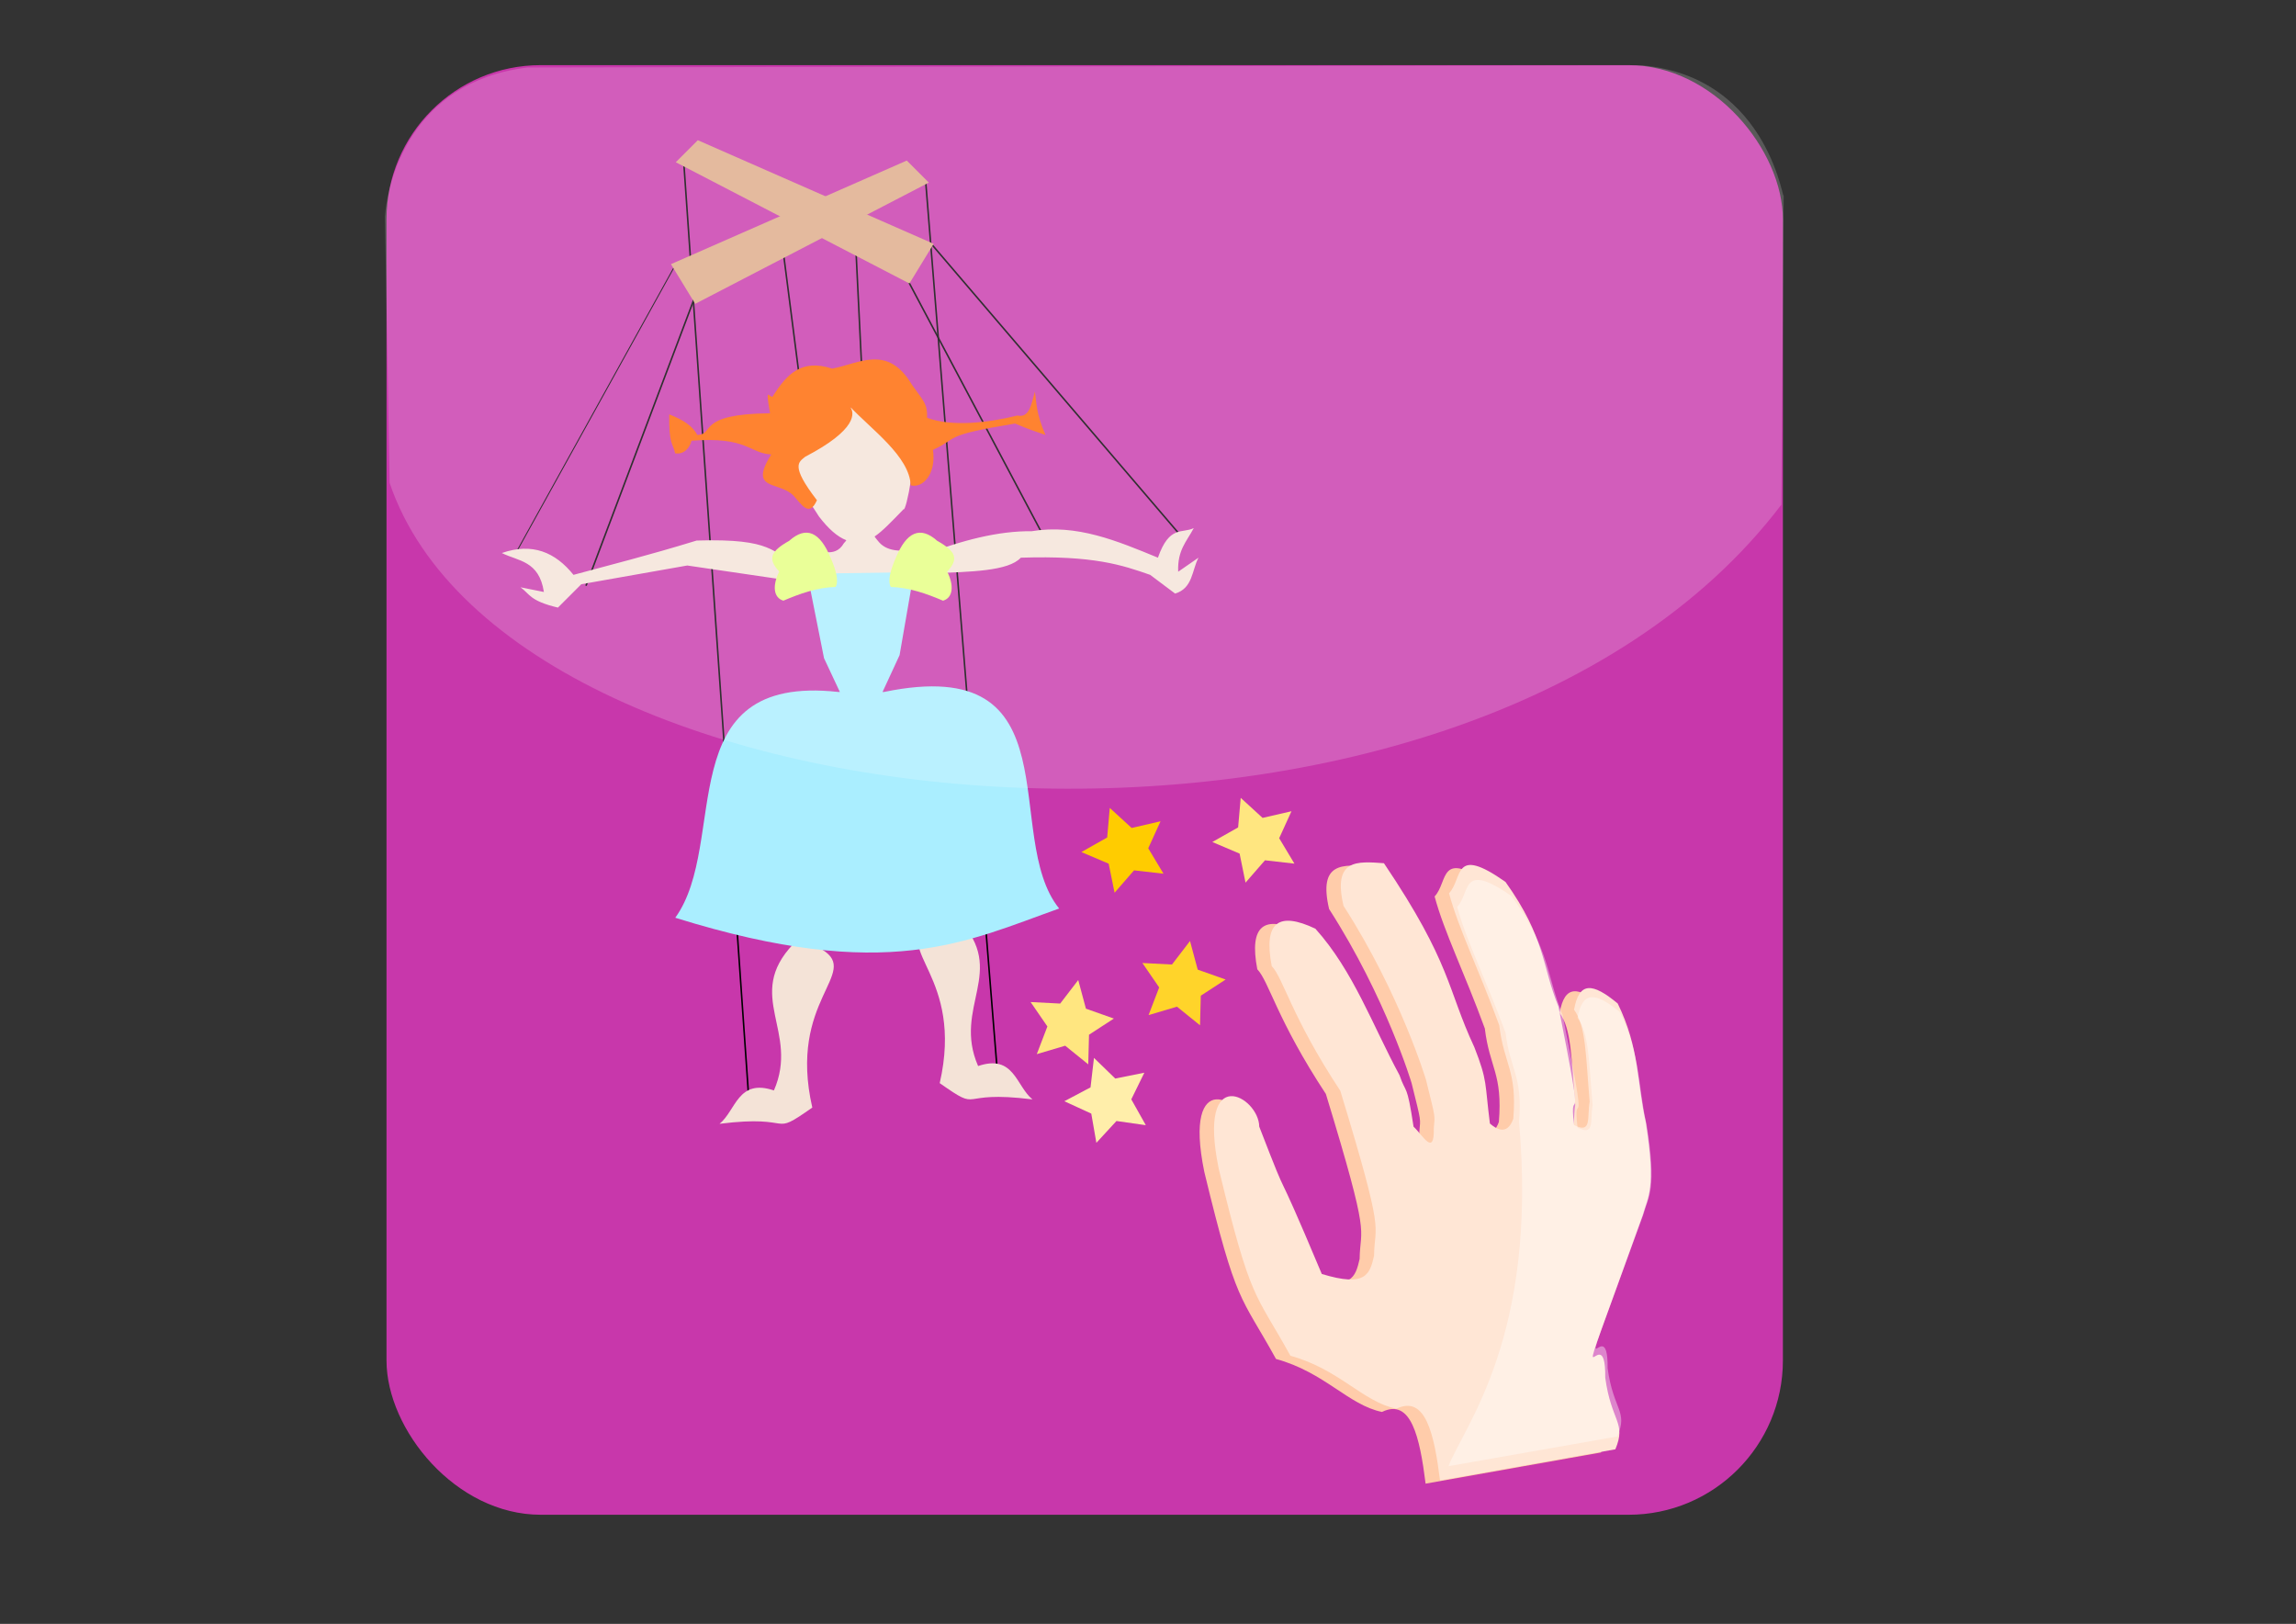 <?xml version="1.0" encoding="UTF-8" standalone="no"?>
<!-- Created with Inkscape (http://www.inkscape.org/) -->

<svg
   xmlns:dc="http://purl.org/dc/elements/1.1/"
   xmlns:cc="http://creativecommons.org/ns#"
   xmlns:rdf="http://www.w3.org/1999/02/22-rdf-syntax-ns#"
   xmlns:svg="http://www.w3.org/2000/svg"
   xmlns="http://www.w3.org/2000/svg"
   xmlns:sodipodi="http://sodipodi.sourceforge.net/DTD/sodipodi-0.dtd"
   xmlns:inkscape="http://www.inkscape.org/namespaces/inkscape"
   width="1488.19"
   height="1052.362"
   id="svg2"
   version="1.1"
   inkscape:version="0.48.2 r9819"
   sodipodi:docname="Documento nuevo 1">
  <rect width="100%" height="100%" fill="#333333" stroke="none"/>
  <defs
     id="defs4" />
  <sodipodi:namedview
     id="base"
     pagecolor="#ffffff"
     bordercolor="#666666"
     borderopacity="1.0"
     inkscape:pageopacity="0.0"
     inkscape:pageshadow="2"
     inkscape:zoom="0.35"
     inkscape:cx="768.66482"
     inkscape:cy="562.13608"
     inkscape:document-units="px"
     inkscape:current-layer="layer13"
     showgrid="false"
     width="1488.19px"
     inkscape:window-width="1304"
     inkscape:window-height="746"
     inkscape:window-x="-8"
     inkscape:window-y="-8"
     inkscape:window-maximized="1" />
  <g
     inkscape:groupmode="layer"
     id="layer12"
     inkscape:label="background">
    <rect
       style="fill:#c837ab;fill-opacity:1;fill-rule:nonzero;stroke:#000000;stroke-width:0;stroke-linecap:round;stroke-linejoin:round;stroke-miterlimit:4;stroke-opacity:1;stroke-dasharray:none"
       id="rect4049"
       width="905.097"
       height="939.442"
       x="250.518"
       y="42.21"
       ry="100" />
  </g>
  <g
     inkscape:groupmode="layer"
     id="layer11"
     inkscape:label="stars"
     transform="translate(0,308.268)">
    <path
       sodipodi:type="star"
       style="fill:#ffd42a;fill-opacity:1;fill-rule:nonzero;stroke:#000000;stroke-width:0;stroke-linecap:round;stroke-linejoin:round;stroke-miterlimit:4;stroke-opacity:1;stroke-dasharray:none"
       id="path3945"
       sodipodi:sides="5"
       sodipodi:cx="638.41638"
       sodipodi:cy="291.54614"
       sodipodi:r1="28.926367"
       sodipodi:r2="14.463184"
       sodipodi:arg1="1.1383886"
       sodipodi:arg2="1.7667071"
       inkscape:flatsided="false"
       inkscape:rounded="0"
       inkscape:randomized="0"
       d="m 650.538,317.81 -14.937,-12.077 -18.417,5.458 6.87,-17.938 -10.882,-15.829 19.183,0.991 11.692,-15.241 4.986,18.551 18.108,6.41 -16.102,10.474 z"
       inkscape:transform-center-x="-1.7400145"
       inkscape:transform-center-y="-1.054531"
       transform="translate(127.279,38.386)" />
    <path
       sodipodi:type="star"
       style="fill:#ffe680;fill-opacity:1;fill-rule:nonzero;stroke:#000000;stroke-width:0;stroke-linecap:round;stroke-linejoin:round;stroke-miterlimit:4;stroke-opacity:1;stroke-dasharray:none"
       id="path3945-8"
       sodipodi:sides="5"
       sodipodi:cx="638.41638"
       sodipodi:cy="291.54614"
       sodipodi:r1="28.926367"
       sodipodi:r2="14.463184"
       sodipodi:arg1="1.1383886"
       sodipodi:arg2="1.7667071"
       inkscape:flatsided="false"
       inkscape:rounded="0"
       inkscape:randomized="0"
       d="m 650.538,317.81 -14.937,-12.077 -18.417,5.458 6.87,-17.938 -10.882,-15.829 19.183,0.991 11.692,-15.241 4.986,18.551 18.108,6.41 -16.102,10.474 z"
       inkscape:transform-center-x="2.2799732"
       inkscape:transform-center-y="0.50247527"
       transform="matrix(0.844,-0.537,0.537,0.844,119.292,332.527)" />
    <path
       sodipodi:type="star"
       style="fill:#ffcc00;fill-opacity:1;fill-rule:nonzero;stroke:#000000;stroke-width:0;stroke-linecap:round;stroke-linejoin:round;stroke-miterlimit:4;stroke-opacity:1;stroke-dasharray:none"
       id="path3945-8-8"
       sodipodi:sides="5"
       sodipodi:cx="638.41638"
       sodipodi:cy="291.54614"
       sodipodi:r1="28.926367"
       sodipodi:r2="14.463184"
       sodipodi:arg1="1.1383886"
       sodipodi:arg2="1.7667071"
       inkscape:flatsided="false"
       inkscape:rounded="0"
       inkscape:randomized="0"
       d="m 650.538,317.81 -14.937,-12.077 -18.417,5.458 6.87,-17.938 -10.882,-15.829 19.183,0.991 11.692,-15.241 4.986,18.551 18.108,6.41 -16.102,10.474 z"
       inkscape:transform-center-x="-94.694671"
       inkscape:transform-center-y="762.15749"
       transform="matrix(0.844,-0.537,0.537,0.844,34.418,339.051)" />
    <path
       sodipodi:type="star"
       style="fill:#ffe680;fill-opacity:1;fill-rule:nonzero;stroke:#000000;stroke-width:0;stroke-linecap:round;stroke-linejoin:round;stroke-miterlimit:4;stroke-opacity:1;stroke-dasharray:none"
       id="path3945-5"
       sodipodi:sides="5"
       sodipodi:cx="638.41638"
       sodipodi:cy="291.54614"
       sodipodi:r1="28.926367"
       sodipodi:r2="14.463184"
       sodipodi:arg1="1.1383886"
       sodipodi:arg2="1.7667071"
       inkscape:flatsided="false"
       inkscape:rounded="0"
       inkscape:randomized="0"
       d="m 650.538,317.81 -14.937,-12.077 -18.417,5.458 6.87,-17.938 -10.882,-15.829 19.183,0.991 11.692,-15.241 4.986,18.551 18.108,6.41 -16.102,10.474 z"
       inkscape:transform-center-x="-1.7400145"
       inkscape:transform-center-y="-1.054531"
       transform="translate(54.829,63.684)" />
  </g>
  <g
     inkscape:groupmode="layer"
     id="layer2"
     inkscape:label="hand-back"
     style="display:inline"
     transform="translate(0,308.268)" />
  <g
     inkscape:label="hand"
     inkscape:groupmode="layer"
     id="layer1"
     transform="translate(0,4.4409757e-5)" />
  <g
     inkscape:groupmode="layer"
     id="layer3"
     inkscape:label="hand-front"
     transform="translate(0,308.268)">
    <g
       id="g3899"
       transform="translate(101.015,-4.3331468e-6)">
      <path
         sodipodi:nodetypes="cccccccccccccccccccccccccccccccc"
         inkscape:connector-curvature="0"
         id="path2985-1"
         d="m 823.017,653.226 c -3.798,-30.268 -9.455,-55.657 -28.284,-46.467 -21.895,-4.54 -36.937,-25.6 -68.69,-34.345 -23.237,-42.116 -25.386,-34.041 -46.467,-121.218 -14.264,-69.396 26.044,-46.887 26.264,-27.274 23.23,59.93 5.13,11.208 40.529,95.474 28.636,8.767 31.098,0.166 33.876,-11.754 0.336,-22.058 7.661,-10.211 -21.877,-106.954 -31.74,-48.187 -36.874,-72.905 -44.447,-80.812 -5.477,-28.62 4.466,-35.534 28.284,-24.244 24.631,27.353 37.136,62.789 54.548,94.954 4.377,12.802 4.714,4.376 9.091,33.335 5.998,5.587 13.525,19.746 13.132,1.01 0.649,-8.853 1.556,-4.694 -5.051,-31.315 0,0 -16.525,-55.337 -53.466,-112.79 -7.161,-30.538 8.872,-28.849 26.192,-27.621 43.99,65.305 40.865,81.354 58.589,119.198 8.75,22.311 6.72,23.16 10.102,49.497 4.041,3.54 11.112,8.081 15.152,-3.03 2.576,-31.392 -6.052,-35.147 -9.091,-60.609 -13.509,-36.943 -26.257,-62.23 -32.549,-85.567 9.162,-9.837 2.312,-31.458 36.59,-7.367 26.201,36.772 23.444,54.24 34.345,80.812 18.924,94.772 6.411,44.837 10.102,76.772 11.739,5.986 8.331,-4.94 10.102,-15.152 -2.523,-29.936 -2.39,-49.122 -10.102,-59.599 3.25,-18.443 12.029,-17.535 28.284,-4.041 14.313,29.127 12.347,51.277 18.183,76.772 6.948,44.019 1.264,48.564 -2.02,60.609 -54.242,151.044 -23.622,58.387 -24.244,105.056 3.945,28.931 13.879,28.929 6.566,46.467 z"
         style="fill:#ffccaa;stroke:#000000;stroke-width:0;stroke-linecap:butt;stroke-linejoin:miter;stroke-miterlimit:4;stroke-opacity:1;stroke-dasharray:none;display:inline" />
      <path
         sodipodi:nodetypes="cccccccccccccccccccccccccccccccc"
         inkscape:connector-curvature="0"
         id="path2985"
         d="m 832.366,959.428 c -3.798,-30.268 -9.455,-55.657 -28.284,-46.467 -21.895,-4.54 -36.937,-25.6 -68.69,-34.345 -23.237,-42.116 -25.386,-34.041 -46.467,-121.218 -14.264,-69.396 26.044,-46.887 26.264,-27.274 23.23,59.93 5.13,11.208 40.529,95.474 28.636,8.767 31.098,0.166 33.876,-11.754 0.336,-22.058 7.661,-10.211 -21.877,-106.954 -31.74,-48.187 -36.874,-72.905 -44.447,-80.812 -5.477,-28.62 4.466,-35.534 28.284,-24.244 24.631,27.353 37.136,62.789 54.548,94.954 4.377,12.802 4.714,4.376 9.091,33.335 5.998,5.587 13.525,19.746 13.132,1.01 0.649,-8.853 1.556,-4.694 -5.051,-31.315 0,0 -16.525,-55.337 -53.466,-112.79 -7.161,-30.538 8.872,-28.849 26.192,-27.621 43.99,65.305 40.865,81.354 58.589,119.198 8.75,22.311 6.72,23.16 10.102,49.497 4.041,3.54 11.112,8.081 15.152,-3.03 2.576,-31.392 -6.052,-35.147 -9.091,-60.609 -13.509,-36.943 -26.257,-62.23 -32.549,-85.567 9.162,-9.837 2.312,-31.458 36.59,-7.367 26.201,36.772 23.444,54.24 34.345,80.812 18.924,94.772 6.411,44.837 10.102,76.772 11.739,5.986 8.331,-4.94 10.102,-15.152 -2.523,-29.936 -2.39,-49.122 -10.102,-59.599 3.25,-18.443 12.029,-17.535 28.284,-4.041 14.313,29.127 12.347,51.277 18.183,76.772 6.948,44.019 1.264,48.564 -2.02,60.609 -54.242,151.044 -23.622,58.387 -24.244,105.056 3.945,28.931 13.879,28.929 6.566,46.467 z"
         style="fill:#ffe6d5;stroke:#000000;stroke-width:0;stroke-linecap:butt;stroke-linejoin:miter;stroke-miterlimit:4;stroke-opacity:1;stroke-dasharray:none"
         transform="translate(0,-308.268)" />
      <path
         sodipodi:nodetypes="ccccccccccccccc"
         inkscape:connector-curvature="0"
         id="path2985-7"
         d="m 837.855,641.897 c 10.14,-26.17 58.073,-83.786 45.722,-223.213 2.481,-29.9 -5.828,-33.476 -8.755,-57.728 -13.01,-35.187 -25.286,-59.271 -31.346,-81.499 8.823,-9.369 2.226,-29.962 35.237,-7.017 25.232,35.024 22.578,51.661 33.076,76.97 18.225,90.266 6.174,42.706 9.728,73.122 11.305,5.701 8.023,-4.705 9.728,-14.432 -2.429,-28.513 -2.301,-46.787 -9.728,-56.765 3.13,-17.567 11.585,-16.701 27.239,-3.849 13.784,27.743 11.89,48.84 17.511,73.122 6.691,41.927 1.217,46.255 -1.946,57.728 -52.237,143.863 -22.749,55.611 -23.348,100.061 3.799,27.555 13.366,27.553 6.323,44.258 z"
         style="opacity:0.39;fill:#ffffff;stroke:#000000;stroke-width:0;stroke-linecap:butt;stroke-linejoin:miter;stroke-miterlimit:4;stroke-opacity:1;stroke-dasharray:none" />
    </g>
    <path
       sodipodi:type="star"
       style="fill:#ffeeaa;fill-opacity:1;fill-rule:nonzero;stroke:#000000;stroke-width:0;stroke-linecap:round;stroke-linejoin:round;stroke-miterlimit:4;stroke-opacity:1;stroke-dasharray:none"
       id="path3945-8-8-5"
       sodipodi:sides="5"
       sodipodi:cx="638.41638"
       sodipodi:cy="291.54614"
       sodipodi:r1="28.926367"
       sodipodi:r2="14.463184"
       sodipodi:arg1="1.1383886"
       sodipodi:arg2="1.7667071"
       inkscape:flatsided="false"
       inkscape:rounded="0"
       inkscape:randomized="0"
       d="m 650.538,317.81 -14.937,-12.077 -18.417,5.458 6.87,-17.938 -10.882,-15.829 19.183,0.991 11.692,-15.241 4.986,18.551 18.108,6.41 -16.102,10.474 z"
       inkscape:transform-center-x="-73.187335"
       inkscape:transform-center-y="764.3156"
       transform="matrix(0.859,-0.513,0.513,0.859,20.833,481.648)" />
  </g>
  <g
     inkscape:groupmode="layer"
     id="layer10"
     inkscape:label="wires"
     transform="translate(0,308.268)">
    <path
       style="fill:#917c6f;stroke:#000000;stroke-width:0.6;stroke-linecap:butt;stroke-linejoin:miter;stroke-miterlimit:4;stroke-opacity:1;stroke-dasharray:none"
       d="M 438.406,-137.769 334.36,50.12 z"
       id="path3928"
       inkscape:connector-curvature="0" />
    <path
       style="fill:none;stroke:#000000;stroke-width:1px;stroke-linecap:butt;stroke-linejoin:miter;stroke-opacity:1"
       d="M 449.518,-113.525 379.817,71.333 z"
       id="path3930"
       inkscape:connector-curvature="0" />
    <path
       style="fill:none;stroke:#000000;stroke-width:1px;stroke-linecap:butt;stroke-linejoin:miter;stroke-opacity:1"
       d="M 508.107,-141.809 527.3,7.693 z"
       id="path3932"
       inkscape:connector-curvature="0" />
    <path
       style="fill:none;stroke:#000000;stroke-width:1px;stroke-linecap:butt;stroke-linejoin:miter;stroke-opacity:1"
       d="m 554.574,-150.901 7.071,145.462 z"
       id="path3934"
       inkscape:connector-curvature="0" />
    <path
       style="fill:none;stroke:#000000;stroke-width:1px;stroke-linecap:butt;stroke-linejoin:miter;stroke-opacity:1"
       d="M 588.919,-125.647 676.802,40.018 z"
       id="path3936"
       inkscape:connector-curvature="0" />
    <path
       style="fill:none;stroke:#000000;stroke-width:1px;stroke-linecap:butt;stroke-linejoin:miter;stroke-opacity:1"
       d="M 603.061,-150.901 763.675,36.988 z"
       id="path3938"
       inkscape:connector-curvature="0" />
    <path
       style="fill:none;stroke:#000000;stroke-width:1px;stroke-linecap:butt;stroke-linejoin:miter;stroke-opacity:1"
       d="m 442.969,-206.322 42.857,617.143 z"
       id="path3940"
       inkscape:connector-curvature="0" />
    <path
       style="fill:none;stroke:#000000;stroke-width:1px;stroke-linecap:butt;stroke-linejoin:miter;stroke-opacity:1"
       d="m 600.112,-189.179 47.143,585.714 z"
       id="path3942"
       inkscape:connector-curvature="0" />
  </g>
  <g
     inkscape:groupmode="layer"
     id="layer4"
     inkscape:label="wood"
     transform="translate(0,308.268)">
    <g
       id="g3920"
       transform="translate(115.157,-234.355)">
      <path
         inkscape:connector-curvature="0"
         id="path3807"
         d="M 322.857,31.237 474.286,109.809 490,84.094 337.143,16.952 z"
         style="fill:#deaa87;stroke:#000000;stroke-width:0;stroke-linecap:butt;stroke-linejoin:miter;stroke-miterlimit:4;stroke-opacity:1;stroke-dasharray:none" />
      <g
         transform="translate(-6.061,12.122)"
         id="g3917">
        <path
           style="fill:#deaa87;stroke:#000000;stroke-width:0;stroke-linecap:butt;stroke-linejoin:miter;stroke-miterlimit:4;stroke-opacity:1;stroke-dasharray:none"
           d="M 492.938,32.298 341.509,110.87 325.795,85.155 478.652,18.013 z"
           id="path3807-0"
           inkscape:connector-curvature="0"
           inkscape:transform-center-x="26.263966"
           inkscape:transform-center-y="18.182746" />
      </g>
    </g>
  </g>
  <g
     inkscape:groupmode="layer"
     id="layer6"
     inkscape:label="puppet-head"
     transform="translate(0,308.268)" />
  <g
     inkscape:groupmode="layer"
     id="layer9"
     inkscape:label="puppet-legs"
     transform="translate(0,308.268)" />
  <g
     inkscape:groupmode="layer"
     id="layer7"
     inkscape:label="puppet-hair"
     transform="translate(0,308.268)" />
  <g
     inkscape:groupmode="layer"
     id="layer8"
     inkscape:label="puppet-hands"
     transform="translate(0,308.268)" />
  <g
     inkscape:groupmode="layer"
     id="layer5"
     inkscape:label="puppet-body"
     transform="translate(0,308.268)">
    <g
       id="g3908"
       transform="translate(258.599,-200.01)">
      <path
         sodipodi:nodetypes="scsccccccccccccccccccccccccccccccccccccs"
         inkscape:connector-curvature="0"
         id="path3862"
         d="m 306.031,155.156 c -3.319,0.091 -6.711,0.425 -10.125,0.531 -5.029,0.566 -16.323,0.578 -21.312,0.562 -7.292,-0.023 -10.577,6.009 -19.5,29.875 1.013,19.201 9.256,27.686 17.156,40.375 6.019,7.872 11.853,13.074 17.719,15.344 -0.423,0.649 -0.951,1.289 -1.594,1.938 -6.076,10.531 -16.6,3.583 -25.219,4.188 l 3.25,7.781 -8.812,0.438 c -16.77,-5.737 -13.787,-15.706 -64.654,-14.136 -32.678,10.02 -54.304,15.29 -79.815,22.23 -11.776,-14.615 -26.618,-21.053 -46.464,-14.146 10.631,5.336 24.158,4.88 27.276,25.24 l -15.156,-3.031 c 6.112,4.385 5.858,8.771 24.25,13.156 l 15.156,-15.156 68.688,-12.125 68.688,10.094 15.688,-0.875 4.781,11.5 51.031,-2.125 3.312,-12.656 16.094,-0.906 c 23.623,-0.985 48.603,-1.292 56.594,-10.094 47.15,-1.528 65.644,4.758 83.844,11.125 l 16.156,12.125 c 11.529,-3.432 10.835,-15.013 15.156,-23.25 L 505.062,262.25 c -0.564,-14.033 5.445,-19.472 10.104,-28.282 -7.406,3.717 -15.823,-2.097 -23.229,19.188 C 465.527,242.275 439.16,231.132 410.125,236 c -21.091,-0.245 -45.243,5.631 -71.719,16.156 l -4.969,0.25 1.156,-4.438 c -9.67,1.225 -18.761,1.31 -24.188,-5.75 -0.887,-1.018 -1.582,-1.931 -2.125,-2.781 5.165,-3.49 11.173,-9.809 18.781,-17.688 1.549,2.186 9.242,-35.389 5.375,-48.219 -7.159,-16.724 -16.45,-18.649 -26.406,-18.375 z"
         style="fill:#f4e3d7;stroke:#000000;stroke-width:0;stroke-linecap:butt;stroke-linejoin:miter;stroke-miterlimit:4;stroke-opacity:1;stroke-dasharray:none" />
      <path
         sodipodi:nodetypes="ccccccccc"
         inkscape:connector-curvature="0"
         id="path3877"
         d="m 267.593,395.24 c -7.751,23.503 -26.115,11.061 -12.074,108.373 -31.829,33.531 4.25,56.436 -12.492,94.799 -23.369,-7.895 -24.585,12.995 -35.237,21.625 50.565,-6.351 31.755,9.344 60.119,-10.533 -16.025,-69.744 31.463,-86.936 6.519,-102.282 30.868,-32.642 22.665,-69.621 25.26,-105.401 l -41.466,-9.129 z"
         style="fill:#f4e3d7;stroke:#000000;stroke-width:0;stroke-linecap:butt;stroke-linejoin:miter;stroke-miterlimit:4;stroke-opacity:1;stroke-dasharray:none" />
      <path
         sodipodi:nodetypes="ccccccccc"
         inkscape:connector-curvature="0"
         id="path3877-4"
         d="m 350.811,379.421 c 7.751,23.503 26.115,11.061 12.074,108.373 31.829,33.531 -4.25,56.436 12.492,94.799 23.369,-7.895 24.585,12.995 35.237,21.625 -50.565,-6.351 -31.755,9.344 -60.119,-10.533 C 366.52,523.941 319.032,506.749 343.976,491.404 313.108,458.761 321.311,421.783 318.716,386.003 l 41.466,-9.129 z"
         style="fill:#f4e3d7;stroke:#000000;stroke-width:0;stroke-linecap:butt;stroke-linejoin:miter;stroke-miterlimit:4;stroke-opacity:1;stroke-dasharray:none" />
      <path
         sodipodi:nodetypes="ccccccccccccccccccccc"
         inkscape:connector-curvature="0"
         id="path3868"
         d="m 292.183,155.104 c 13.781,14.763 38.738,32.297 39.504,51.162 7.821,2.075 16.692,-7.352 14.434,-22.986 17.334,-7.909 5.301,-9.145 53.178,-17.054 5.826,2.225 3.15,1.684 19.752,7.415 -5.974,-13.782 -5.749,-20.199 -6.837,-28.176 -2.31,7.612 -3.309,17.357 -11.395,15.571 -19.728,4.873 -42.42,7.302 -58.496,1.483 0.205,-9.219 -1.986,-10.309 -9.876,-21.503 -15.751,-26.399 -34.006,-13.682 -51.659,-10.381 -20.285,-6.717 -29.656,4.321 -37.984,17.054 -1.781,4.957 -6.107,-9.302 -2.279,11.864 -48.204,0.494 -35.532,13.594 -47.101,14.088 -3.131,-5.829 -9.146,-9.851 -18.233,-13.347 -0.313,19.674 2.282,18.272 3.798,25.21 6.032,1.025 9.614,-3.964 10.636,-8.156 36.356,-2.825 37.29,8.146 51.659,8.898 -15.016,23.916 5.043,17.074 14.434,26.693 5.065,5.491 10.129,14.442 15.194,2.966 -17.453,-22.631 -11.727,-24.696 -7.597,-28.176 33.654,-17.526 32.369,-28.459 28.868,-32.625 z"
         style="fill:#ff6600;stroke:#000000;stroke-width:0;stroke-linecap:butt;stroke-linejoin:miter;stroke-miterlimit:4;stroke-opacity:1;stroke-dasharray:none" />
      <path
         inkscape:connector-curvature="0"
         id="path3835"
         d="m 333.811,262.553 -69.204,0.985 10.897,54.745 10.271,21.892 -0.938,0 c -110.219,-12.156 -70.519,97.524 -105.742,146.314 137.701,42.944 189.163,15.124 248.816,-5.973 -37.838,-46.78 11.621,-166.211 -113.535,-140.341 l -0.938,0 11.041,-23.862 9.333,-53.759 z"
         style="fill:#aaeeff;stroke:#000000;stroke-width:0;stroke-linecap:butt;stroke-linejoin:miter;stroke-miterlimit:4;stroke-opacity:1;stroke-dasharray:none" />
      <path
         sodipodi:nodetypes="cccccc"
         inkscape:connector-curvature="0"
         id="path3840"
         d="m 283.014,272.102 c 2.193,-3.9 0.288,-10.799 -3.223,-18.875 -6.858,-16.623 -15.705,-20.948 -26.859,-11.01 -12.124,6.807 -14.152,11.734 -6.446,19.924 -4.504,8.91 -3.886,16.952 2.686,18.875 10.738,-4.561 21.689,-8.498 33.842,-8.913 z"
         style="fill:#e5ff80;stroke:#000000;stroke-width:0;stroke-linecap:butt;stroke-linejoin:miter;stroke-miterlimit:4;stroke-opacity:1;stroke-dasharray:none" />
      <path
         sodipodi:nodetypes="cccccc"
         inkscape:connector-curvature="0"
         id="path3840-9"
         d="m 318.808,272.12 c -2.193,-3.9 -0.288,-10.799 3.223,-18.875 6.858,-16.623 15.705,-20.948 26.859,-11.01 12.124,6.807 14.152,11.734 6.446,19.924 4.504,8.91 3.886,16.952 -2.686,18.875 -10.738,-4.561 -21.689,-8.498 -33.842,-8.913 z"
         style="fill:#e5ff80;stroke:#000000;stroke-width:0;stroke-linecap:butt;stroke-linejoin:miter;stroke-miterlimit:4;stroke-opacity:1;stroke-dasharray:none" />
    </g>
  </g>
  <g
     inkscape:groupmode="layer"
     id="layer13"
     inkscape:label="shine">
    <path
       style="opacity:0.189;fill:#ffffff;stroke:#000000;stroke-width:0;stroke-linecap:butt;stroke-linejoin:miter;stroke-miterlimit:4;stroke-opacity:1;stroke-dasharray:none"
       d="m 252.538,312.931 c 79.122,233.807 694.18,287.768 902.066,14.142 l 1.528,-201.088 c 0,10.912 -7.247,-76.011 -91.847,-83.622 l -722.349,1.363 c -77.352,9.409 -90.977,76.419 -92.429,96.47 z"
       id="path4054"
       inkscape:connector-curvature="0"
       sodipodi:nodetypes="ccccccc" />
  </g>
</svg>
